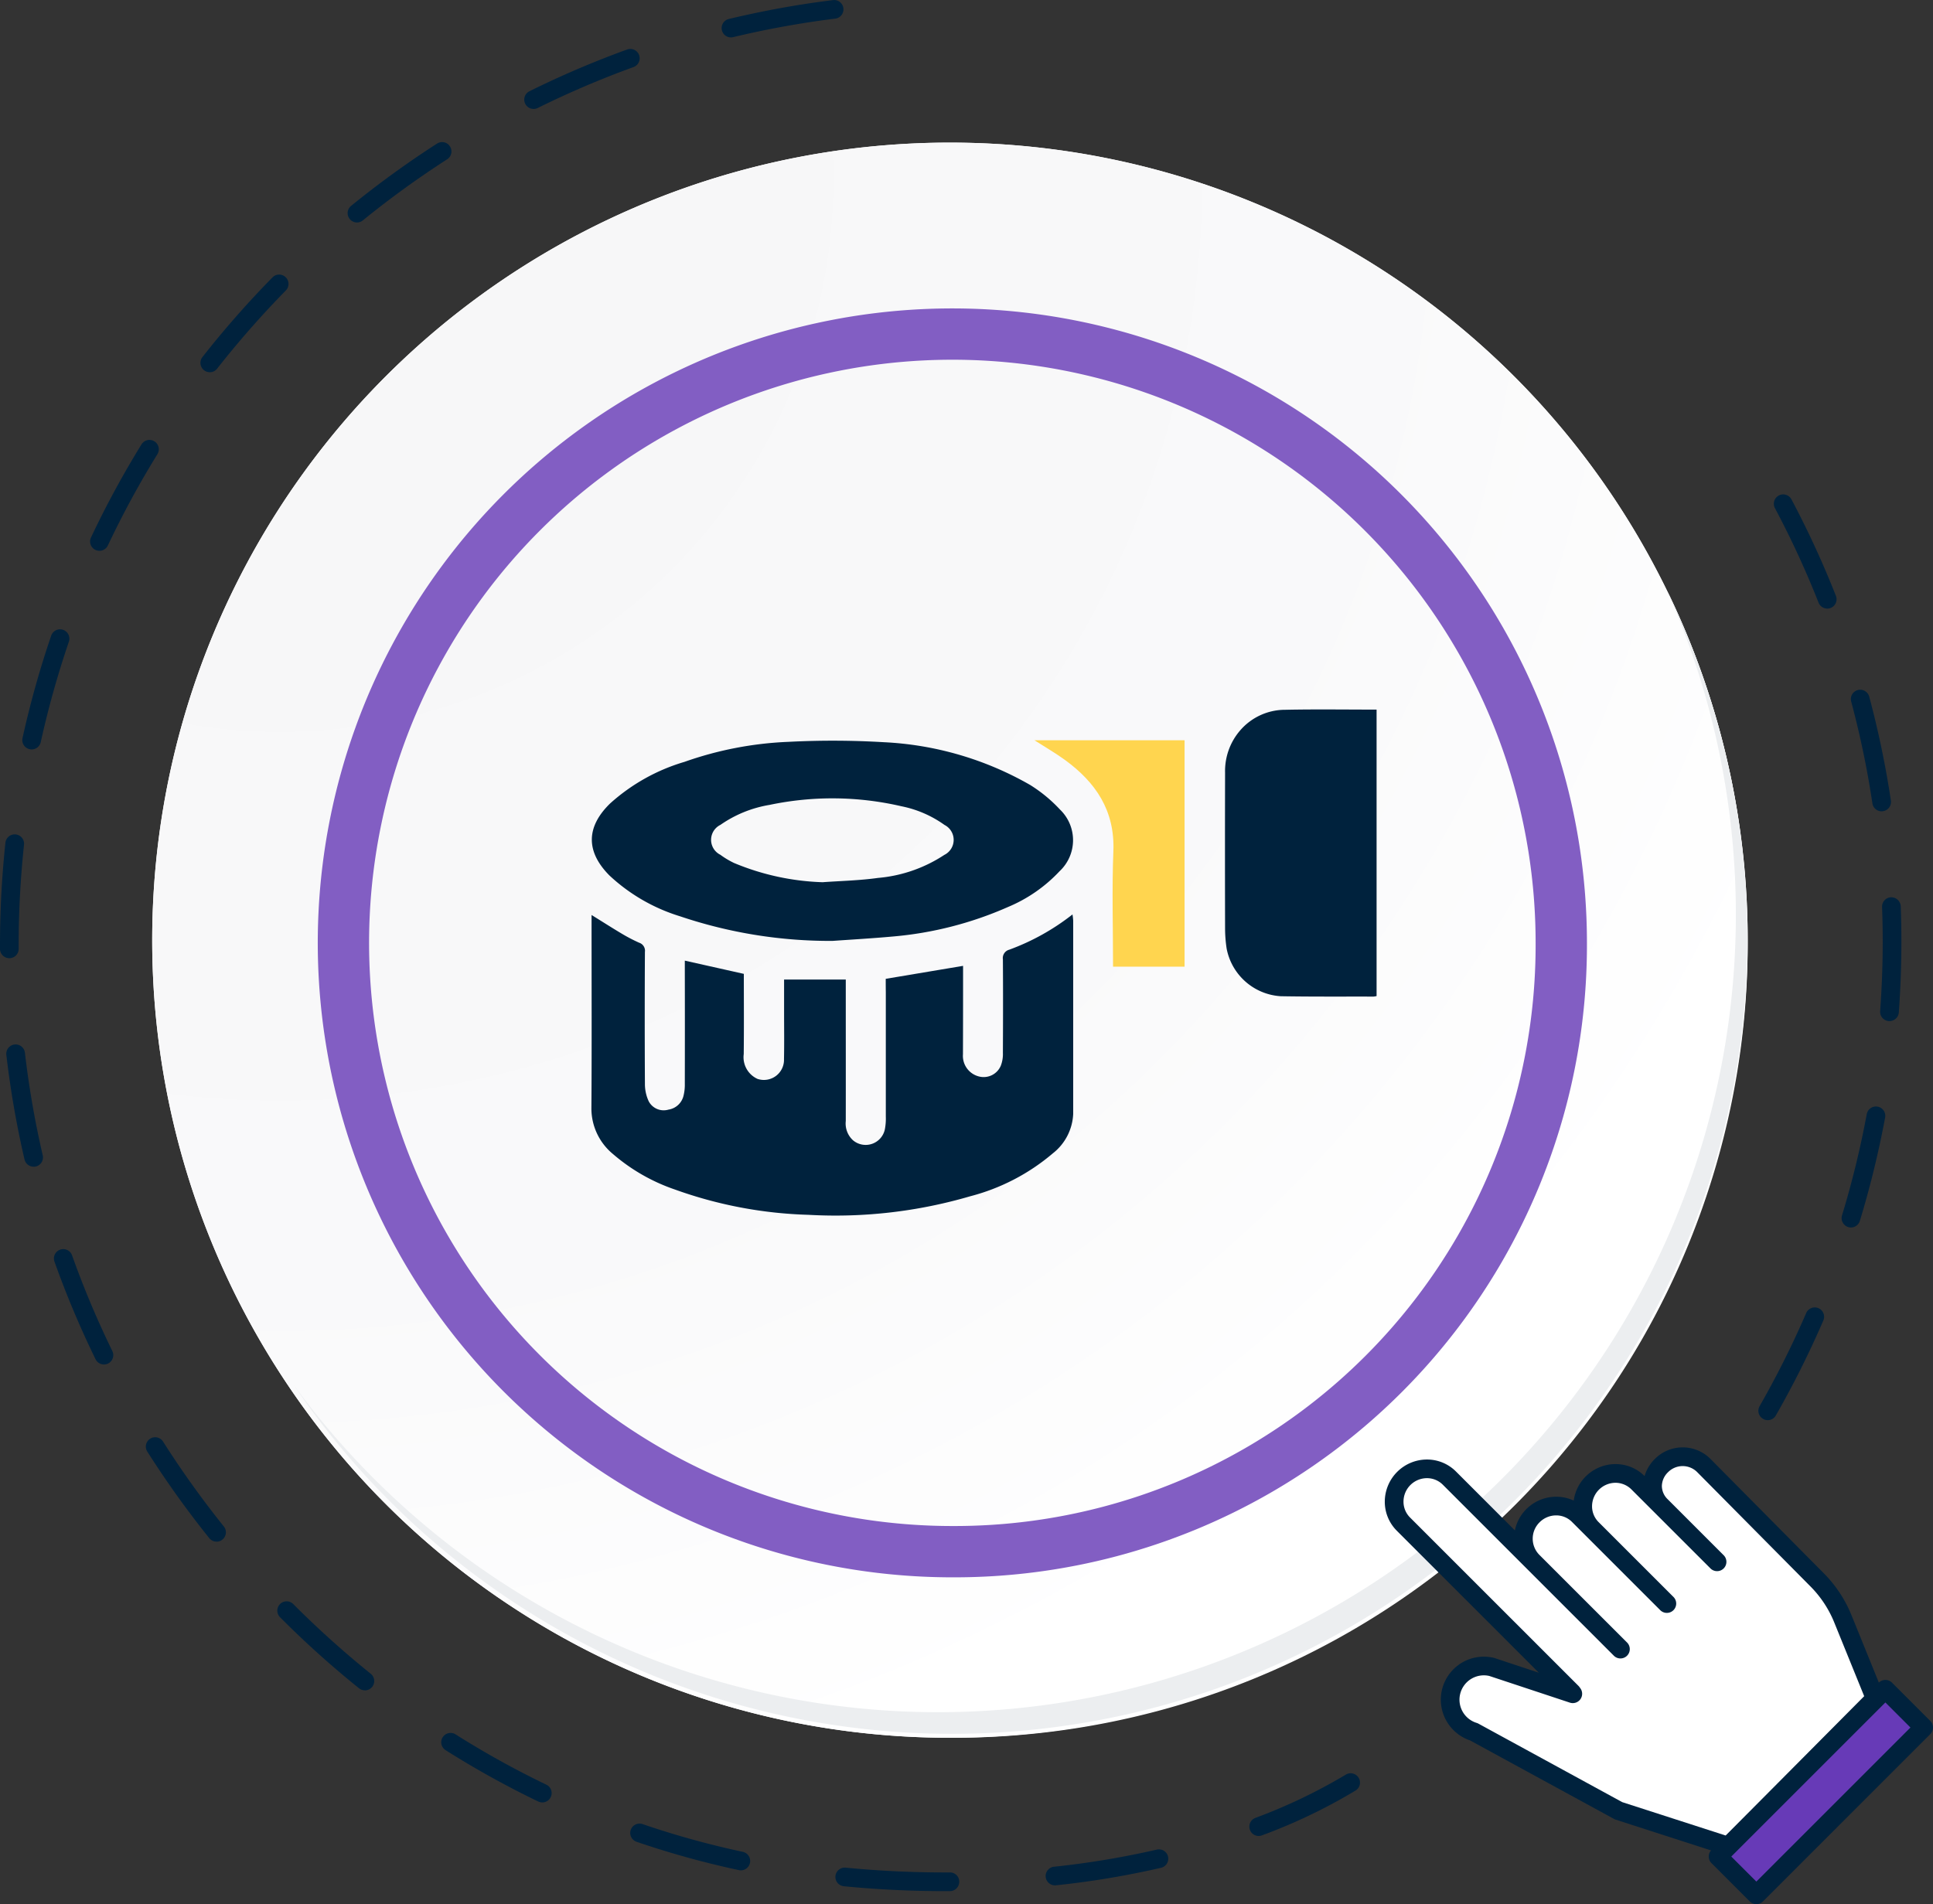 <svg xmlns="http://www.w3.org/2000/svg" xmlns:xlink="http://www.w3.org/1999/xlink" width="150.679" height="148.46" viewBox="0 0 150.679 148.46">
  <rect x="0" y="0" width="150.679" height="148.46" fill="#333333" stroke="none"/>
  <defs>
    <radialGradient id="radial-gradient" cx="0.076" cy="0.019" r="1.465" gradientTransform="translate(0.001)" gradientUnits="objectBoundingBox">
      <stop offset="0" stop-color="#f6f6f7"/>
      <stop offset="0.477" stop-color="#f9f9fa"/>
      <stop offset="0.715" stop-color="#fff"/>
    </radialGradient>
  </defs>
  <g id="Grupo_47325" data-name="Grupo 47325" transform="translate(-1.398 -1.698)">
    <g id="Grupo_26585" data-name="Grupo 26585" transform="translate(138.466 40.246)">
      <path id="Trazado_67426" data-name="Trazado 67426" d="M1525.378,4814.939a.713.713,0,0,1-.361-.1.728.728,0,0,1-.271-.993,72.909,72.909,0,0,0,3.631-7.258.728.728,0,1,1,1.337.578,74.529,74.529,0,0,1-3.7,7.4A.725.725,0,0,1,1525.378,4814.939Zm6.491-15.023a.731.731,0,0,1-.7-.941,72.922,72.922,0,0,0,1.927-7.883.728.728,0,1,1,1.431.267,74.642,74.642,0,0,1-1.966,8.041A.727.727,0,0,1,1531.87,4799.916Zm3-16.093a.5.5,0,0,1-.054,0,.726.726,0,0,1-.673-.778c.132-1.8.2-3.622.2-5.419,0-.9-.017-1.808-.05-2.7a.729.729,0,0,1,.7-.755.741.741,0,0,1,.755.7c.034.906.051,1.832.051,2.75,0,1.832-.068,3.691-.2,5.524A.727.727,0,0,1,1534.868,4783.823Zm-.611-16.354a.728.728,0,0,1-.719-.62,71.784,71.784,0,0,0-1.655-7.942.728.728,0,0,1,1.407-.377,73.422,73.422,0,0,1,1.688,8.1.728.728,0,0,1-.611.828A.687.687,0,0,1,1534.257,4767.469Zm-4.239-15.807a.728.728,0,0,1-.678-.463,72.234,72.234,0,0,0-3.4-7.368.728.728,0,0,1,1.287-.683,73.767,73.767,0,0,1,3.464,7.518.729.729,0,0,1-.678,1Z" transform="translate(-1524.651 -4742.761)" fill="#00223d"/>
    </g>
    <g id="Grupo_26586" data-name="Grupo 26586" transform="translate(1.398 1.698)">
      <path id="Trazado_67427" data-name="Trazado 67427" d="M1432.688,4843.623c-2.652,0-5.306-.128-7.89-.381a.728.728,0,1,1,.142-1.449c2.537.248,5.145.373,7.749.373h.366a.713.713,0,0,1,.732.724.727.727,0,0,1-.723.732Zm8.555-.451a.728.728,0,0,1-.076-1.451,66.754,66.754,0,0,0,8-1.331.728.728,0,1,1,.332,1.417,67.545,67.545,0,0,1-8.174,1.361C1441.3,4843.169,1441.27,4843.171,1441.243,4843.171Zm-24.475-1.17a.751.751,0,0,1-.154-.017,69.848,69.848,0,0,1-7.98-2.21.728.728,0,1,1,.471-1.378,68.3,68.3,0,0,0,7.814,2.163.729.729,0,0,1-.151,1.441Zm40.363-2.679a.729.729,0,0,1-.268-1.407,42.593,42.593,0,0,0,7.031-3.36.728.728,0,0,1,.808,1.212,42.817,42.817,0,0,1-7.3,3.5A.723.723,0,0,1,1457.131,4839.323Zm-55.844-2.617a.736.736,0,0,1-.314-.069,71.949,71.949,0,0,1-7.242-4.017.728.728,0,0,1,.778-1.23,70.176,70.176,0,0,0,7.094,3.933.728.728,0,0,1-.316,1.384Zm-13.834-8.74a.714.714,0,0,1-.456-.163,74.566,74.566,0,0,1-6.154-5.535.727.727,0,0,1,1.031-1.026,74.289,74.289,0,0,0,6.035,5.429.729.729,0,0,1-.457,1.3Zm-11.559-11.594a.728.728,0,0,1-.568-.272,75.458,75.458,0,0,1-4.818-6.728.728.728,0,1,1,1.228-.781,74.346,74.346,0,0,0,4.726,6.6.729.729,0,0,1-.568,1.185Zm-8.777-13.812a.729.729,0,0,1-.655-.409,73.782,73.782,0,0,1-3.209-7.63.728.728,0,0,1,1.372-.486,72.326,72.326,0,0,0,3.145,7.477.727.727,0,0,1-.334.975A.717.717,0,0,1,1367.116,4802.56Zm-5.483-15.419a.729.729,0,0,1-.708-.563,73.548,73.548,0,0,1-1.417-8.156.728.728,0,1,1,1.447-.168,72.411,72.411,0,0,0,1.389,8,.728.728,0,0,1-.544.873A.645.645,0,0,1,1361.633,4787.141Zm-1.891-16.258a.728.728,0,0,1-.729-.725v-.292a75.686,75.686,0,0,1,.4-7.769l.022-.2a.728.728,0,1,1,1.448.15l-.021.21a74.187,74.187,0,0,0-.394,7.612v.285a.727.727,0,0,1-.724.731Zm1.738-16.275a.739.739,0,0,1-.158-.019.727.727,0,0,1-.553-.867,74.181,74.181,0,0,1,2.23-7.969.728.728,0,1,1,1.378.469,73.015,73.015,0,0,0-2.187,7.814A.729.729,0,0,1,1361.48,4754.608Zm5.284-15.488a.725.725,0,0,1-.658-1.037,74.173,74.173,0,0,1,3.947-7.276.729.729,0,0,1,1.24.766,72.646,72.646,0,0,0-3.871,7.131A.725.725,0,0,1,1366.764,4739.12Zm8.6-13.924a.708.708,0,0,1-.449-.157.727.727,0,0,1-.123-1.021,74.619,74.619,0,0,1,5.466-6.217.728.728,0,0,1,1.038,1.021,73.426,73.426,0,0,0-5.359,6.1A.727.727,0,0,1,1375.364,4725.2Zm11.477-11.674a.728.728,0,0,1-.46-1.293,74.776,74.776,0,0,1,6.7-4.857.728.728,0,0,1,.788,1.225,73.315,73.315,0,0,0-6.571,4.763A.715.715,0,0,1,1386.841,4713.522Zm13.767-8.851a.728.728,0,0,1-.323-1.381,74.14,74.14,0,0,1,7.612-3.253.728.728,0,0,1,.5,1.369,72.585,72.585,0,0,0-7.461,3.188A.721.721,0,0,1,1400.608,4704.671Zm15.386-5.577a.728.728,0,0,1-.17-1.436,73.517,73.517,0,0,1,8.146-1.476.728.728,0,0,1,.179,1.444,72.734,72.734,0,0,0-7.986,1.447A.726.726,0,0,1,1415.994,4699.094Z" transform="translate(-1359.014 -4696.177)" fill="#00223d"/>
    </g>
    <g id="Grupo_47319" data-name="Grupo 47319" transform="translate(13.262 12.82)">
      <g id="Grupo_18423" data-name="Grupo 18423" transform="translate(0 0)">
        <g id="Grupo_18421" data-name="Grupo 18421">
          <g id="Grupo_18420" data-name="Grupo 18420">
            <g id="Grupo_18419" data-name="Grupo 18419">
              <path id="Trazado_40936" data-name="Trazado 40936" d="M318.993,2207.9a62.185,62.185,0,1,1-62.184-62.183A62.184,62.184,0,0,1,318.993,2207.9Z" transform="translate(-194.623 -2145.721)" fill="#fff"/>
            </g>
          </g>
        </g>
        <path id="Trazado_40937" data-name="Trazado 40937" d="M318.258,2207.1a62.184,62.184,0,1,0-62.184,62.187A61.936,61.936,0,0,0,318.258,2207.1Z" transform="translate(-193.888 -2144.92)" fill="url(#radial-gradient)"/>
        <path id="Trazado_40938" data-name="Trazado 40938" d="M297.008,2200.6a47.466,47.466,0,1,0-47.466,47.465A47.289,47.289,0,0,0,297.008,2200.6Z" transform="translate(-187.169 -2138.208)" fill="none" stroke="#825ec3" stroke-miterlimit="10" stroke-width="4"/>
        <g id="Grupo_18422" data-name="Grupo 18422" transform="translate(11.017 34.912)">
          <path id="Trazado_40939" data-name="Trazado 40939" d="M307.611,2164.488a62.192,62.192,0,0,1-107.066,61.928,62,62,0,0,0,107.066-61.928Z" transform="translate(-200.545 -2164.488)" fill="#eceef0"/>
        </g>
        <g id="Grupo_47321" data-name="Grupo 47321" transform="translate(96.082 101.727)">
          <g id="Grupo_26675" data-name="Grupo 26675">
            <g id="Grupo_26674" data-name="Grupo 26674">
              <path id="Trazado_67515" data-name="Trazado 67515" d="M1769.069,4843.917l-2.516-6.2a9.266,9.266,0,0,0-2.006-3.041l-8.851-8.935a2.325,2.325,0,0,0-3.287.025,2.15,2.15,0,0,0-.024,3.14l4.362,4.361-6.166-6.164a2.534,2.534,0,0,0-3.585,3.583l5.818,5.819-1.043-1.043-5.818-5.818a2.535,2.535,0,0,0-3.586,3.585l6.862,6.861-13.348-13.35a2.536,2.536,0,0,0-3.585,3.588l13.126,13.124.078.1-6.31-2.091a2.625,2.625,0,0,0-1.408,5.055l11.281,6.153,8.559,2.764Z" transform="translate(-1730.845 -4824.348)" fill="#fff"/>
              <path id="Trazado_67516" data-name="Trazado 67516" d="M1757.47,4856.017a.737.737,0,0,1-.224-.035l-8.559-2.764a.813.813,0,0,1-.125-.054l-11.222-6.122a3.353,3.353,0,0,1,1.872-6.433l.055.017,3.435,1.138-11.072-11.07a3.188,3.188,0,0,1-.937-2.295,3.293,3.293,0,0,1,3.257-3.258h.026a3.184,3.184,0,0,1,2.268.938l4.589,4.589a3.287,3.287,0,0,1,3.189-2.624h.025a3.213,3.213,0,0,1,1.373.3,3.293,3.293,0,0,1,3.229-2.846h.025a3.179,3.179,0,0,1,2.269.936,3.093,3.093,0,0,1,.8-1.335,3.056,3.056,0,0,1,4.317-.024l8.853,8.937a9.932,9.932,0,0,1,2.164,3.279l2.516,6.2a.729.729,0,0,1-.158.787l-11.446,11.522A.732.732,0,0,1,1757.47,4856.017Zm-8.271-4.164,8.07,2.605,10.793-10.865-2.336-5.754a8.516,8.516,0,0,0-1.849-2.8l-8.851-8.934a1.6,1.6,0,0,0-2.255.027,1.537,1.537,0,0,0-.48,1.065,1.446,1.446,0,0,0,.456,1.044l4.362,4.363a.727.727,0,0,1-1.029,1.028l-6.166-6.164a1.76,1.76,0,0,0-1.253-.512,1.835,1.835,0,0,0-1.812,1.813,1.74,1.74,0,0,0,.511,1.253l5.819,5.818a.729.729,0,1,1-1.03,1.031l-6.862-6.862a1.729,1.729,0,0,0-1.253-.511,1.819,1.819,0,0,0-1.275.537,1.793,1.793,0,0,0-.027,2.53l6.862,6.861a.728.728,0,0,1-1.03,1.028l-13.348-13.349a1.746,1.746,0,0,0-1.239-.51,1.832,1.832,0,0,0-1.826,1.813,1.739,1.739,0,0,0,.51,1.254l13.126,13.125a.628.628,0,0,1,.071.082l.077.105a.728.728,0,0,1-.814,1.123l-6.281-2.081a1.9,1.9,0,0,0-2.288,1.478,1.894,1.894,0,0,0,1.3,2.182.751.751,0,0,1,.133.055Z" transform="translate(-1730.693 -4824.196)" fill="#00223d"/>
            </g>
          </g>
          <g id="Grupo_26676" data-name="Grupo 26676" transform="translate(25.252 18.13)">
            <rect id="Rectángulo_25697" data-name="Rectángulo 25697" width="18.444" height="4.219" transform="translate(0.728 13.77) rotate(-45)" fill="#673ab7"/>
            <path id="Trazado_67517" data-name="Trazado 67517" d="M1764.919,4863.585a.731.731,0,0,1-.515-.212l-2.983-2.985a.727.727,0,0,1,0-1.029l13.042-13.042a.73.73,0,0,1,1.03,0l2.983,2.984a.727.727,0,0,1,0,1.029l-13.042,13.043A.729.729,0,0,1,1764.919,4863.585Zm-1.954-3.711,1.954,1.952,12.012-12.011-1.954-1.954Z" transform="translate(-1761.208 -4846.104)" fill="#00223d"/>
          </g>
        </g>
        <g id="Grupo_47327" data-name="Grupo 47327" transform="translate(34.231 44.192)">
          <path id="Trazado_71265" data-name="Trazado 71265" d="M110.115,645.955l6.028-1.011c0,.62,0,1.249,0,1.878q0,2.508-.009,5.016a1.654,1.654,0,0,0,1.247,1.73,1.45,1.45,0,0,0,1.708-.85,2.53,2.53,0,0,0,.159-.986c.012-2.431.017-4.862,0-7.292a.674.674,0,0,1,.49-.754,17.975,17.975,0,0,0,4.935-2.751,4.858,4.858,0,0,1,.054.487q0,7.531,0,15.063a4.127,4.127,0,0,1-1.589,3.078,16.2,16.2,0,0,1-6.437,3.345,37.338,37.338,0,0,1-12.6,1.447,33.472,33.472,0,0,1-10.417-1.972,14.608,14.608,0,0,1-4.825-2.762,4.61,4.61,0,0,1-1.688-3.586c.034-4.781.013-9.563.013-14.345v-.711c.811.5,1.567.987,2.338,1.445a12.725,12.725,0,0,0,1.371.716.656.656,0,0,1,.45.714q-.029,5.152,0,10.3a3.192,3.192,0,0,0,.3,1.358,1.321,1.321,0,0,0,1.536.641,1.429,1.429,0,0,0,1.18-1.114,3.483,3.483,0,0,0,.094-.885q.01-4.453,0-8.906v-.711l4.6,1.031c0,2.085.015,4.169-.007,6.252a1.856,1.856,0,0,0,1.075,1.938,1.568,1.568,0,0,0,2.063-1.553c.026-1.235.007-2.47.007-3.706,0-.851,0-1.7,0-2.487H107v.746c0,3.427.005,6.854,0,10.281a1.775,1.775,0,0,0,.558,1.5,1.529,1.529,0,0,0,2.486-.838,4.421,4.421,0,0,0,.077-1.007q0-4.865,0-9.731C110.115,646.634,110.115,646.3,110.115,645.955Z" transform="translate(-87.166 -624.953)" fill="#00223d"/>
          <path id="Trazado_71266" data-name="Trazado 71266" d="M106.192,563.3a36.562,36.562,0,0,1-11.872-1.916,14.113,14.113,0,0,1-5.512-3.186c-1.841-1.856-1.831-3.773.046-5.607a14.986,14.986,0,0,1,5.808-3.251,27.573,27.573,0,0,1,8.082-1.559,66.971,66.971,0,0,1,7.446.027A25.346,25.346,0,0,1,121.6,551.14a11.379,11.379,0,0,1,2.329,1.919,3.312,3.312,0,0,1-.032,4.808,11.638,11.638,0,0,1-4.026,2.792,28.135,28.135,0,0,1-8.985,2.3C109.325,563.1,107.757,563.192,106.192,563.3Zm-.724-4.579c1.426-.1,2.862-.132,4.275-.331a11.127,11.127,0,0,0,5.168-1.794,1.307,1.307,0,0,0,.013-2.339,8.687,8.687,0,0,0-3.357-1.455,23.8,23.8,0,0,0-10.284-.105,9.379,9.379,0,0,0-3.821,1.555,1.3,1.3,0,0,0-.008,2.333,6.482,6.482,0,0,0,1.068.64A19.438,19.438,0,0,0,105.468,558.726Z" transform="translate(-87.397 -545.255)" fill="#00223d"/>
          <path id="Trazado_71267" data-name="Trazado 71267" d="M439.069,530.908v22.334a1.536,1.536,0,0,1-.243.041c-2.409-.005-4.818.014-7.226-.028a4.584,4.584,0,0,1-4.219-3.713,10.65,10.65,0,0,1-.122-1.6q-.015-6.063,0-12.125a4.837,4.837,0,0,1,1.175-3.286,4.626,4.626,0,0,1,3.518-1.609C434.3,530.872,436.649,530.908,439.069,530.908Z" transform="translate(-377.858 -530.896)" fill="#00223d"/>
          <path id="Trazado_71268" data-name="Trazado 71268" d="M331.137,565.086c0-3.03-.093-6.02.025-9,.126-3.166-1.373-5.369-3.785-7.124-.732-.532-1.522-.985-2.365-1.525h11.7v17.651Z" transform="translate(-290.469 -545.034)" fill="#ffd54f"/>
        </g>
      </g>
    </g>
  </g>
</svg>
